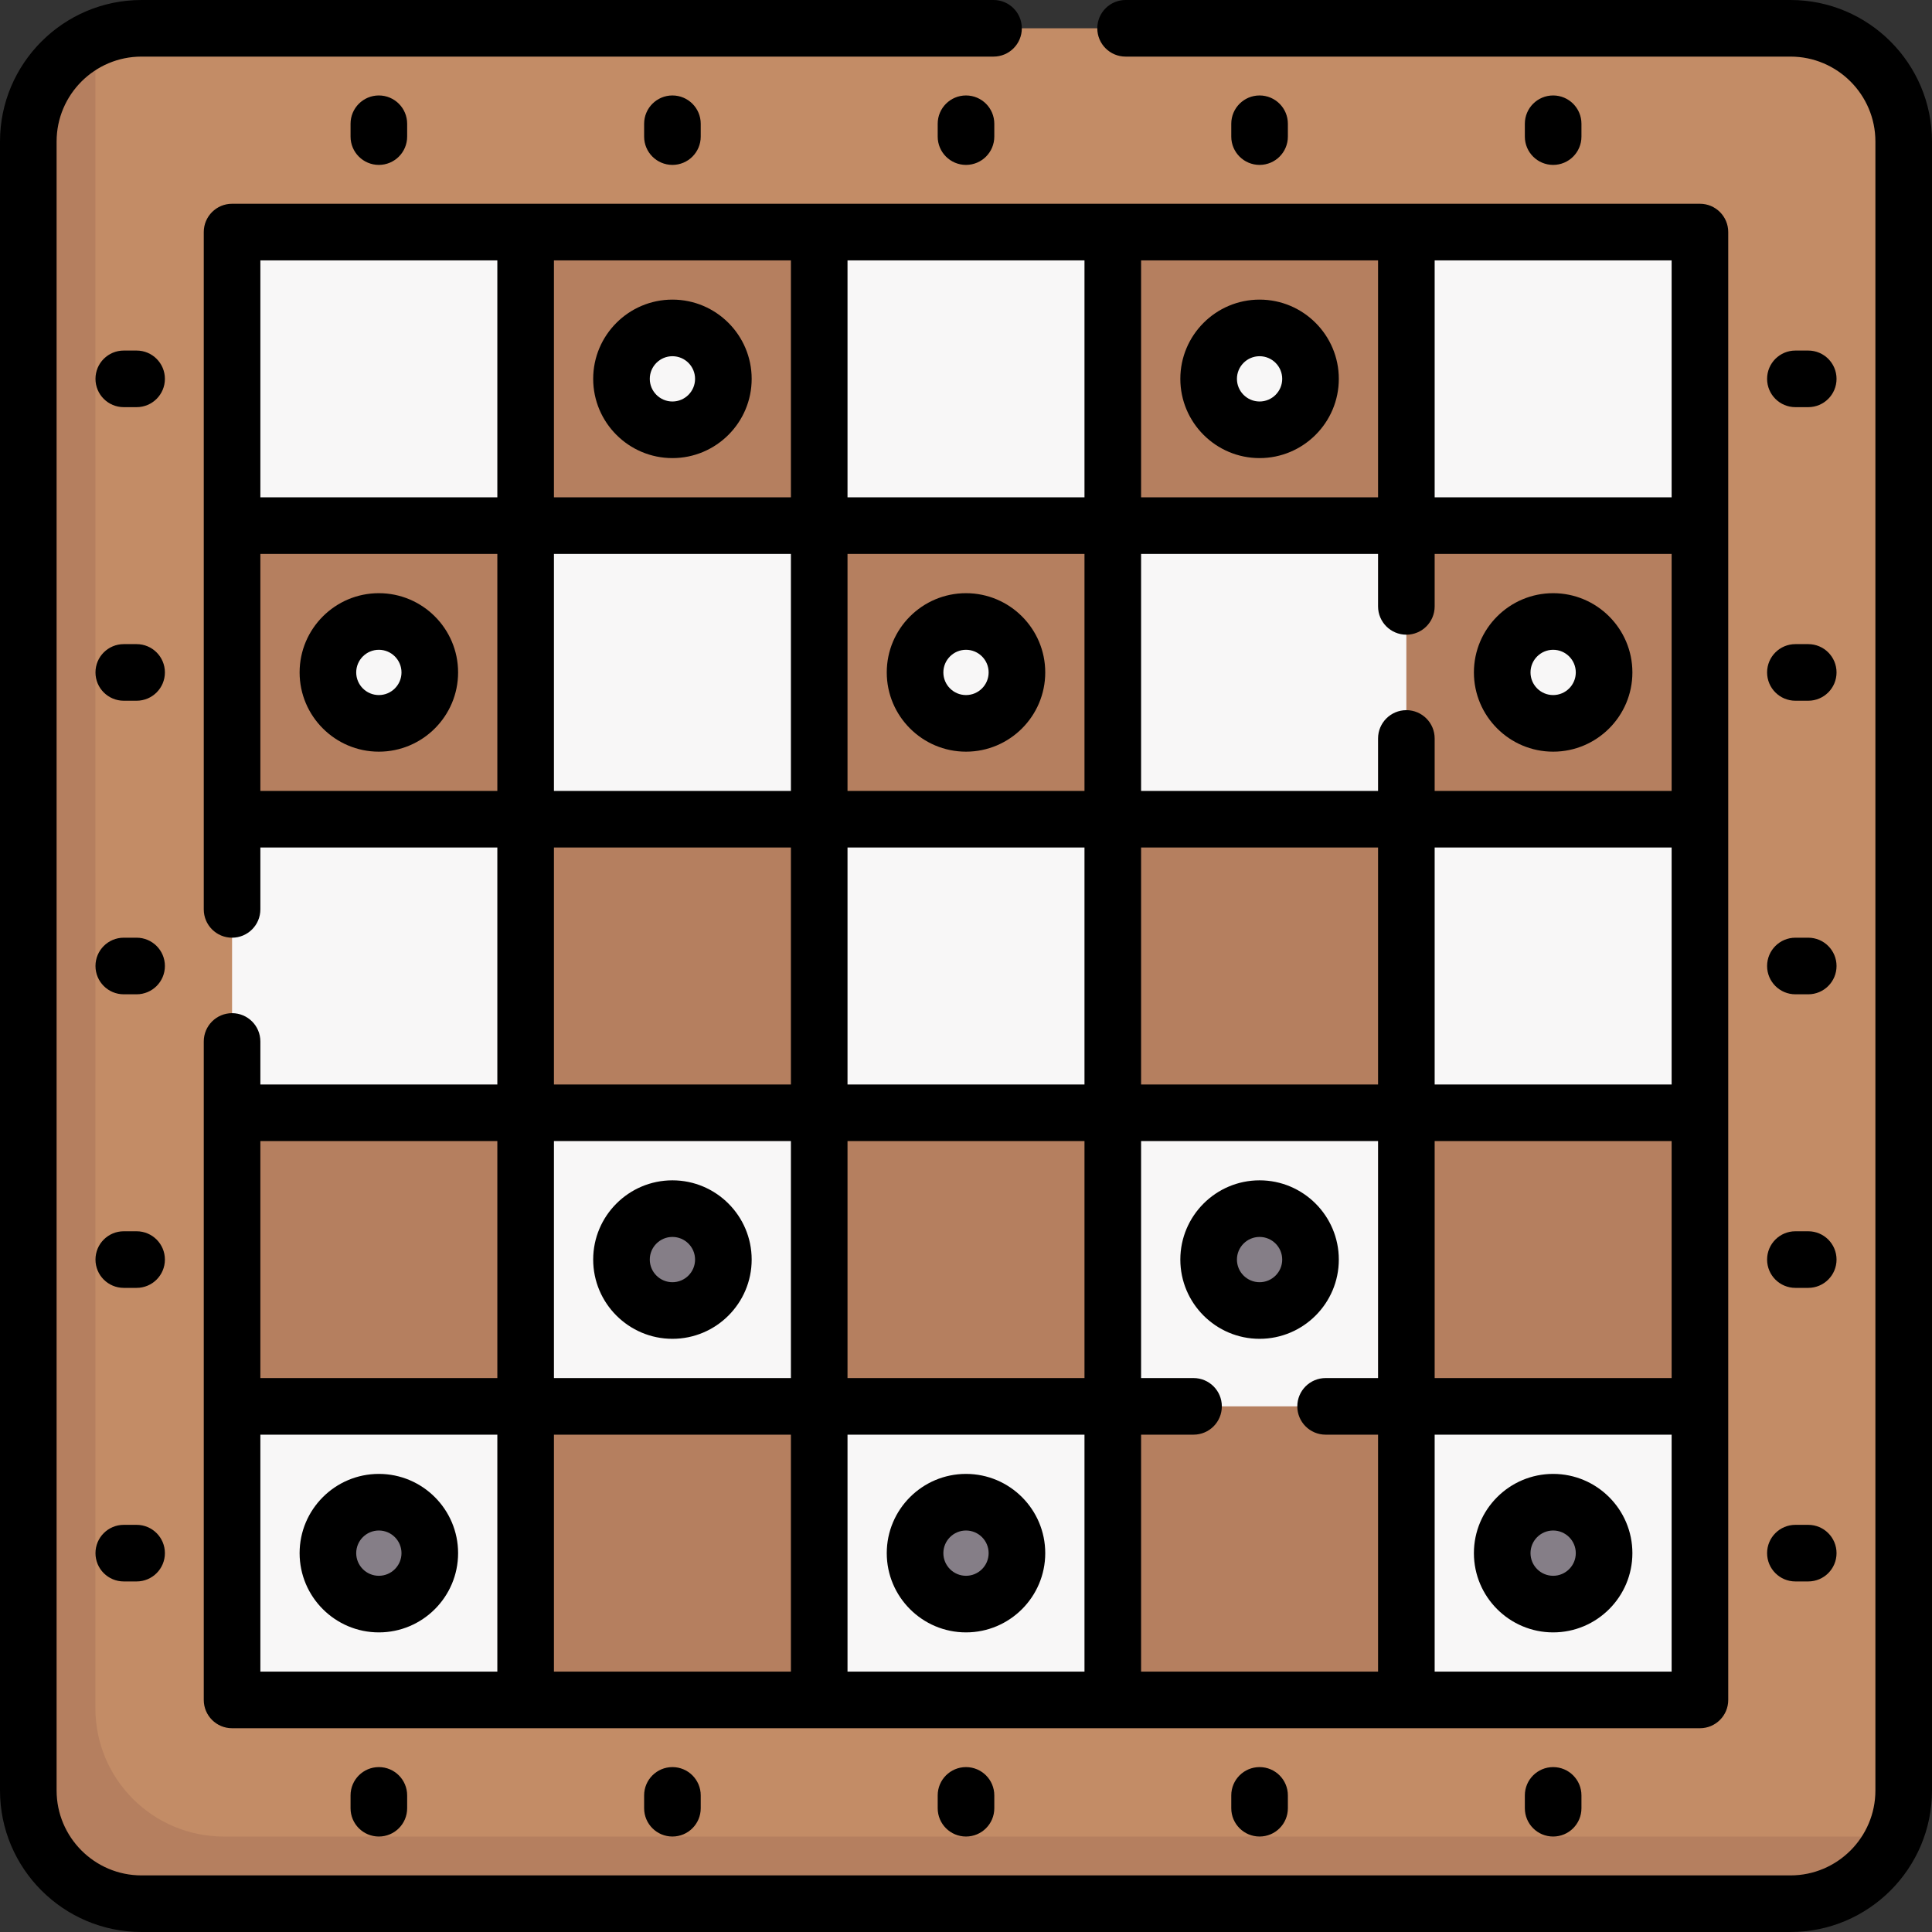 <svg id="Capa_1" enable-background="new 0 0 512 512" height="512" viewBox="0 0 512 512" width="512" xmlns="http://www.w3.org/2000/svg"><rect x="0" y="0" width="512" height="512" fill="#333333" stroke="none"/><g><g><path d="m474.5 7.5h-437c-4.354 0-8.492.928-12.226 2.596 0 0-14.231 23.583-14.231 35.797l1.021 423.064c0 16.569 13.431 30 30 30l432.298.468c5.987 0 7.084.128 11.766-2.894 4.876-3.147 15.785-9.826 15.785-9.826 1.663-3.729 2.587-7.859 2.587-12.206v-437c0-16.568-13.431-29.999-30-29.999z" fill="#c38c66"/><path d="m501.913 486.706c-4.66 10.49-15.193 17.794-27.413 17.794h-437c-16.57 0-30-13.43-30-30v-437c0-12.22 7.294-22.744 17.774-27.404l.006 442.604c0 18.78 15.22 34 34 34z" fill="#b57f5f"/><g><path d="m450.5 68.5c0-3.866-3.134-7-7-7h-70.8l-38.9 29.585-38.9-29.585h-77.8l-38.9 29.585-38.9-29.585h-70.8c-3.866 0-7 3.134-7 7v70.8l29.585 38.9-29.585 38.9v77.8l29.585 38.9-29.585 38.9v70.8c0 3.866 3.134 7 7 7h70.8l38.9-29.585 38.9 29.585h77.8l38.9-29.585 38.9 29.585h70.8c3.866 0 7-3.134 7-7v-70.8l-29.585-38.9 29.585-38.9v-77.8l-29.585-38.9 29.585-38.9z" fill="#f8f7f7"/><g fill="#b57f5f"><path d="m139.3 61.5h77.8v77.8h-77.8z"/><path d="m294.9 61.5h77.8v77.8h-77.8z"/><path d="m61.5 139.3h77.8v77.8h-77.8z"/><path d="m372.7 139.3h77.8v77.8h-77.8z"/><path d="m61.5 294.9h77.8v77.8h-77.8z"/><path d="m372.7 294.9h77.8v77.8h-77.8z"/><path d="m294.9 372.7h77.8v77.8h-77.8z"/><path d="m139.3 372.7h77.8v77.8h-77.8z"/><path d="m217.1 139.3h77.8v77.8h-77.8z"/><path d="m217.1 294.9h77.8v77.8h-77.8z"/><path d="m139.3 217.1h77.8v77.8h-77.8z"/><path d="m294.9 217.1h77.8v77.8h-77.8z"/></g></g><g><g fill="#f8f7f7"><circle cx="333.8" cy="100.4" r="17"/><circle cx="178.2" cy="100.4" r="17"/><circle cx="100.4" cy="178.2" r="17"/></g><g fill="#857e87"><circle cx="100.4" cy="411.6" r="17"/><circle cx="256" cy="411.6" r="17"/><circle cx="411.6" cy="411.6" r="17"/><circle cx="333.8" cy="333.8" r="17"/><circle cx="178.2" cy="333.8" r="17"/></g><circle cx="256" cy="178.2" fill="#f8f7f7" r="17"/><circle cx="411.6" cy="178.2" fill="#f8f7f7" r="17"/></g></g><g><path d="m474.5 0h-176.205c-4.143 0-7.5 3.357-7.5 7.5s3.357 7.5 7.5 7.5h176.205c12.406 0 22.5 10.094 22.5 22.5v437c0 12.406-10.094 22.5-22.5 22.5h-437c-12.407 0-22.5-10.094-22.5-22.5v-437c0-12.406 10.093-22.5 22.5-22.5h225.795c4.143 0 7.5-3.357 7.5-7.5s-3.357-7.5-7.5-7.5h-225.795c-20.678 0-37.5 16.822-37.5 37.5v437c0 20.678 16.822 37.5 37.5 37.5h437c20.678 0 37.5-16.822 37.5-37.5v-437c0-20.678-16.822-37.5-37.5-37.5z"/><path d="m54 61.5v179.5c0 4.143 3.358 7.5 7.5 7.5s7.5-3.357 7.5-7.5v-16.4h62.8v62.8h-62.8v-11.4c0-4.143-3.358-7.5-7.5-7.5s-7.5 3.357-7.5 7.5v174.5c0 4.143 3.358 7.5 7.5 7.5h389c4.143 0 7.5-3.357 7.5-7.5v-389c0-4.143-3.357-7.5-7.5-7.5h-389c-4.142 0-7.5 3.357-7.5 7.5zm15 148.1v-62.8h62.8v62.8zm303.7-41.4c4.143 0 7.5-3.357 7.5-7.5v-13.9h62.8v62.8h-62.8v-13.9c0-4.143-3.357-7.5-7.5-7.5s-7.5 3.357-7.5 7.5v13.9h-62.8v-62.8h62.8v13.9c0 4.143 3.358 7.5 7.5 7.5zm-21.4 212h13.9v62.8h-62.8v-62.8h13.9c4.143 0 7.5-3.357 7.5-7.5s-3.357-7.5-7.5-7.5h-13.9v-62.8h62.8v62.8h-13.9c-4.143 0-7.5 3.357-7.5 7.5s3.357 7.5 7.5 7.5zm-63.9-155.6v62.8h-62.8v-62.8zm-62.8-15v-62.8h62.8v62.8zm218.4 77.8h-62.8v-62.8h62.8zm-77.8 0h-62.8v-62.8h62.8zm-77.8 15v62.8h-62.8v-62.8zm-77.8 62.8h-62.8v-62.8h62.8zm0 15v62.8h-62.8v-62.8zm15 0h62.8v62.8h-62.8zm155.6-77.8h62.8v62.8h-62.8zm-77.8-170.6v-62.8h62.8v62.8zm-15 0h-62.8v-62.8h62.8zm-77.8 0h-62.8v-62.8h62.8zm0 15v62.8h-62.8v-62.8zm-62.8 77.8h62.8v62.8h-62.8zm-15 77.8v62.8h-62.8v-62.8zm-62.8 77.8h62.8v62.8h-62.8zm311.2 62.8v-62.8h62.8v62.8zm62.8-311.2h-62.8v-62.8h62.8zm-311.2-62.8v62.8h-62.8v-62.8z"/><path d="m333.8 79.4c-11.579 0-21 9.421-21 21s9.421 21 21 21 21-9.421 21-21-9.421-21-21-21zm0 27c-3.309 0-6-2.691-6-6s2.691-6 6-6 6 2.691 6 6-2.692 6-6 6z"/><path d="m178.2 121.4c11.58 0 21-9.421 21-21s-9.42-21-21-21-21 9.421-21 21 9.421 21 21 21zm0-27c3.309 0 6 2.691 6 6s-2.691 6-6 6-6-2.691-6-6 2.692-6 6-6z"/><path d="m100.4 157.2c-11.58 0-21 9.421-21 21s9.42 21 21 21 21-9.421 21-21-9.421-21-21-21zm0 27c-3.309 0-6-2.691-6-6s2.691-6 6-6 6 2.691 6 6-2.692 6-6 6z"/><path d="m100.4 390.6c-11.58 0-21 9.421-21 21s9.42 21 21 21 21-9.421 21-21-9.421-21-21-21zm0 27c-3.309 0-6-2.691-6-6s2.691-6 6-6 6 2.691 6 6-2.692 6-6 6z"/><path d="m256 390.6c-11.58 0-21 9.421-21 21s9.42 21 21 21c11.579 0 21-9.421 21-21s-9.421-21-21-21zm0 27c-3.309 0-6-2.691-6-6s2.691-6 6-6 6 2.691 6 6-2.691 6-6 6z"/><path d="m411.6 390.6c-11.579 0-21 9.421-21 21s9.421 21 21 21 21-9.421 21-21-9.421-21-21-21zm0 27c-3.309 0-6-2.691-6-6s2.691-6 6-6 6 2.691 6 6-2.692 6-6 6z"/><path d="m354.8 333.8c0-11.579-9.421-21-21-21s-21 9.421-21 21 9.421 21 21 21 21-9.421 21-21zm-21 6c-3.309 0-6-2.691-6-6s2.691-6 6-6 6 2.691 6 6-2.692 6-6 6z"/><path d="m178.2 354.8c11.58 0 21-9.421 21-21s-9.42-21-21-21-21 9.421-21 21 9.421 21 21 21zm0-27c3.309 0 6 2.691 6 6s-2.691 6-6 6-6-2.691-6-6 2.692-6 6-6z"/><path d="m256 157.2c-11.58 0-21 9.421-21 21s9.42 21 21 21c11.579 0 21-9.421 21-21s-9.421-21-21-21zm0 27c-3.309 0-6-2.691-6-6s2.691-6 6-6 6 2.691 6 6-2.691 6-6 6z"/><path d="m411.601 199.2c11.579 0 21-9.421 21-21s-9.421-21-21-21-21 9.421-21 21 9.42 21 21 21zm0-27c3.309 0 6 2.691 6 6s-2.691 6-6 6-6-2.691-6-6 2.691-6 6-6z"/><path d="m475.798 107.9h3.404c4.143 0 7.5-3.357 7.5-7.5s-3.357-7.5-7.5-7.5h-3.404c-4.143 0-7.5 3.357-7.5 7.5s3.357 7.5 7.5 7.5z"/><path d="m475.798 185.7h3.404c4.143 0 7.5-3.357 7.5-7.5s-3.357-7.5-7.5-7.5h-3.404c-4.143 0-7.5 3.357-7.5 7.5s3.357 7.5 7.5 7.5z"/><path d="m475.798 263.5h3.404c4.143 0 7.5-3.357 7.5-7.5s-3.357-7.5-7.5-7.5h-3.404c-4.143 0-7.5 3.357-7.5 7.5s3.357 7.5 7.5 7.5z"/><path d="m475.798 341.3h3.404c4.143 0 7.5-3.357 7.5-7.5s-3.357-7.5-7.5-7.5h-3.404c-4.143 0-7.5 3.357-7.5 7.5s3.357 7.5 7.5 7.5z"/><path d="m475.798 419.1h3.404c4.143 0 7.5-3.357 7.5-7.5s-3.357-7.5-7.5-7.5h-3.404c-4.143 0-7.5 3.357-7.5 7.5s3.357 7.5 7.5 7.5z"/><path d="m36.202 92.9h-3.404c-4.142 0-7.5 3.357-7.5 7.5s3.358 7.5 7.5 7.5h3.404c4.142 0 7.5-3.357 7.5-7.5s-3.358-7.5-7.5-7.5z"/><path d="m36.202 170.7h-3.404c-4.142 0-7.5 3.357-7.5 7.5s3.358 7.5 7.5 7.5h3.404c4.142 0 7.5-3.357 7.5-7.5s-3.358-7.5-7.5-7.5z"/><path d="m36.202 248.5h-3.404c-4.142 0-7.5 3.357-7.5 7.5s3.358 7.5 7.5 7.5h3.404c4.142 0 7.5-3.357 7.5-7.5s-3.358-7.5-7.5-7.5z"/><path d="m36.202 326.3h-3.404c-4.142 0-7.5 3.357-7.5 7.5s3.358 7.5 7.5 7.5h3.404c4.142 0 7.5-3.357 7.5-7.5s-3.358-7.5-7.5-7.5z"/><path d="m36.202 404.1h-3.404c-4.142 0-7.5 3.357-7.5 7.5s3.358 7.5 7.5 7.5h3.404c4.142 0 7.5-3.357 7.5-7.5s-3.358-7.5-7.5-7.5z"/><path d="m92.9 475.798v3.404c0 4.143 3.358 7.5 7.5 7.5s7.5-3.357 7.5-7.5v-3.404c0-4.143-3.358-7.5-7.5-7.5s-7.5 3.357-7.5 7.5z"/><path d="m170.7 475.798v3.404c0 4.143 3.358 7.5 7.5 7.5s7.5-3.357 7.5-7.5v-3.404c0-4.143-3.358-7.5-7.5-7.5s-7.5 3.357-7.5 7.5z"/><path d="m248.5 475.798v3.404c0 4.143 3.358 7.5 7.5 7.5 4.143 0 7.5-3.357 7.5-7.5v-3.404c0-4.143-3.357-7.5-7.5-7.5-4.142 0-7.5 3.357-7.5 7.5z"/><path d="m326.3 475.798v3.404c0 4.143 3.357 7.5 7.5 7.5s7.5-3.357 7.5-7.5v-3.404c0-4.143-3.357-7.5-7.5-7.5s-7.5 3.357-7.5 7.5z"/><path d="m404.1 475.798v3.404c0 4.143 3.357 7.5 7.5 7.5s7.5-3.357 7.5-7.5v-3.404c0-4.143-3.357-7.5-7.5-7.5s-7.5 3.357-7.5 7.5z"/><path d="m107.9 36.202v-3.404c0-4.143-3.358-7.5-7.5-7.5s-7.5 3.357-7.5 7.5v3.404c0 4.143 3.358 7.5 7.5 7.5s7.5-3.357 7.5-7.5z"/><path d="m185.7 36.202v-3.404c0-4.143-3.358-7.5-7.5-7.5s-7.5 3.357-7.5 7.5v3.404c0 4.143 3.358 7.5 7.5 7.5s7.5-3.357 7.5-7.5z"/><path d="m263.5 36.202v-3.404c0-4.143-3.357-7.5-7.5-7.5-4.142 0-7.5 3.357-7.5 7.5v3.404c0 4.143 3.358 7.5 7.5 7.5 4.143 0 7.5-3.357 7.5-7.5z"/><path d="m341.3 36.202v-3.404c0-4.143-3.357-7.5-7.5-7.5s-7.5 3.357-7.5 7.5v3.404c0 4.143 3.357 7.5 7.5 7.5s7.5-3.357 7.5-7.5z"/><path d="m419.1 36.202v-3.404c0-4.143-3.357-7.5-7.5-7.5s-7.5 3.357-7.5 7.5v3.404c0 4.143 3.357 7.5 7.5 7.5s7.5-3.357 7.5-7.5z"/></g></g></svg>